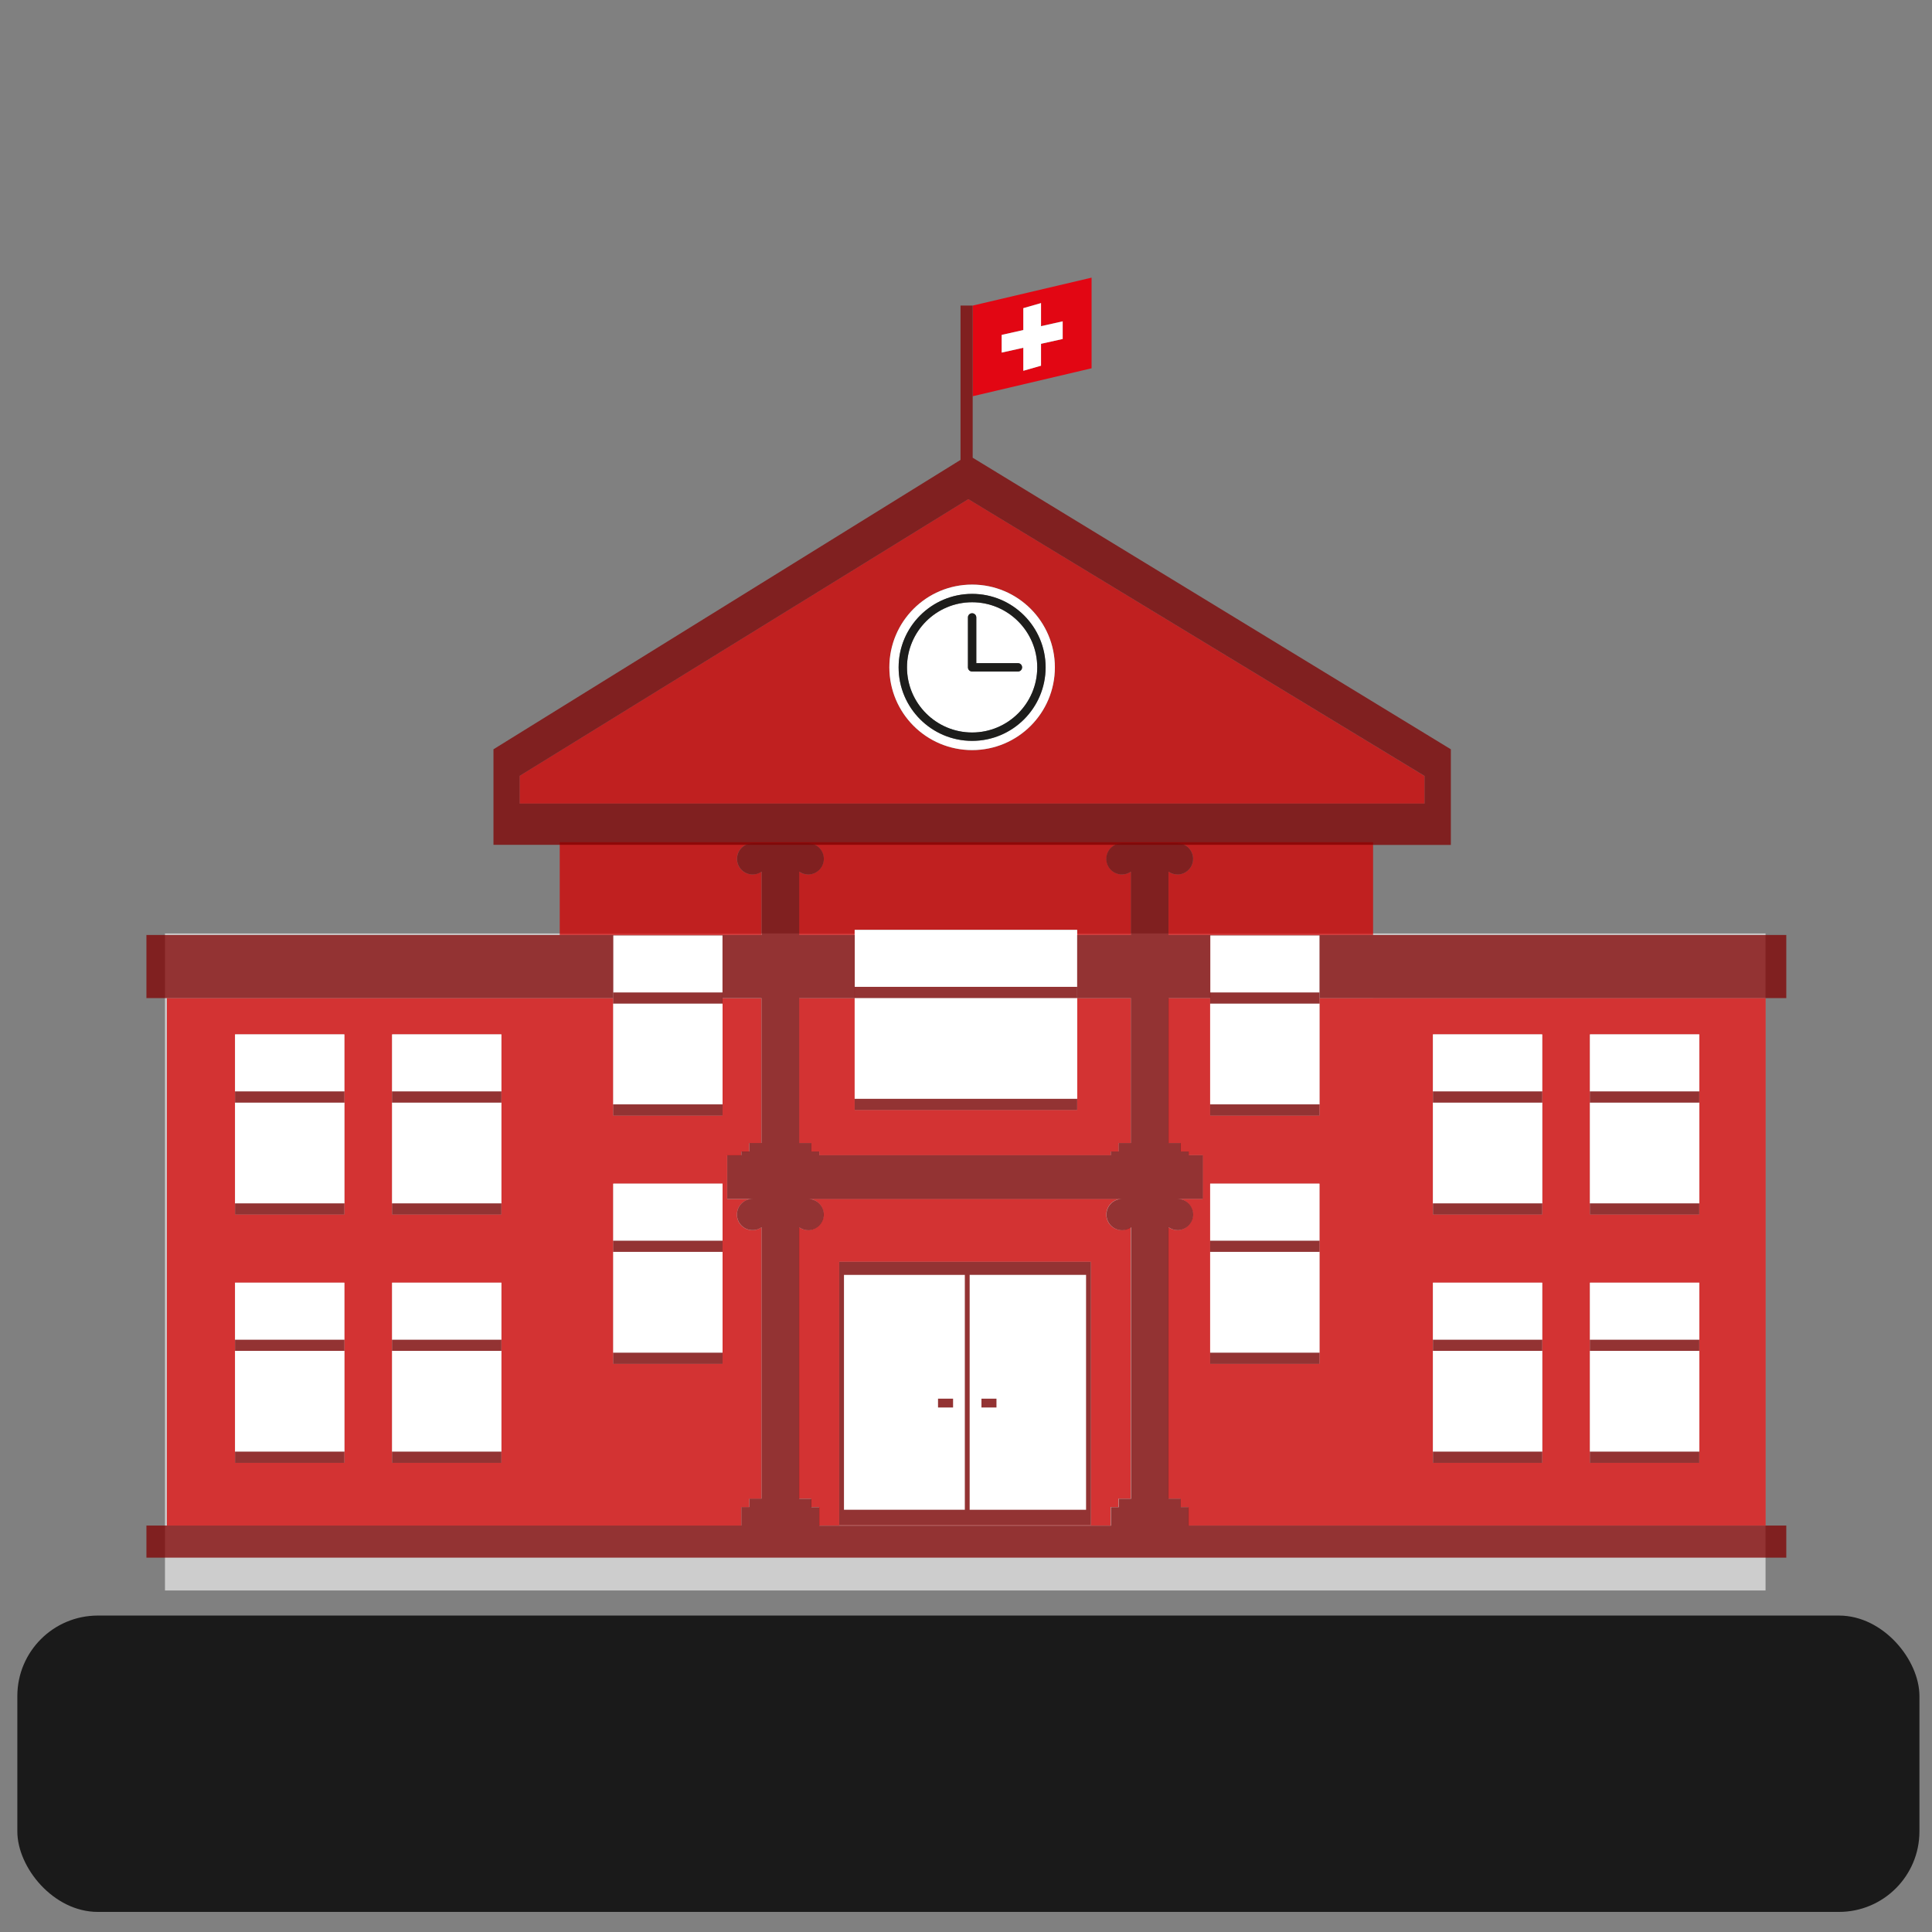 <?xml version="1.0" encoding="UTF-8" standalone="no"?>
<!-- Generator: Adobe Illustrator 23.0.3, SVG Export Plug-In . SVG Version: 6.00 Build 0)  -->

<svg
    xmlns:dc="http://purl.org/dc/elements/1.1/"
    xmlns:cc="http://creativecommons.org/ns#"
    xmlns:rdf="http://www.w3.org/1999/02/22-rdf-syntax-ns#"
    xmlns="http://www.w3.org/2000/svg"
    xmlns:sodipodi="http://sodipodi.sourceforge.net/DTD/sodipodi-0.dtd"
    xmlns:inkscape="http://www.inkscape.org/namespaces/inkscape"
    version="1.1"
    id="Ebene_1"
    x="0px"
    y="0px"
    viewBox="0 0 240 240"
    style="enable-background:new 0 0 240 240;"
    xml:space="preserve"
    sodipodi:docname="Bahnhof_#d50000_target.svg"
    inkscape:version="0.92.4 (5da689c313, 2019-01-14)"><rect x="0" y="0" width="240" height="240" fill="#808080" stroke="none"/>
    <defs
        id="defs163"/>
    <sodipodi:namedview
        pagecolor="#ffffff"
        bordercolor="#666666"
        borderopacity="1"
        objecttolerance="10"
        gridtolerance="10"
        guidetolerance="10"
        inkscape:pageopacity="0"
        inkscape:pageshadow="2"
        inkscape:window-width="1920"
        inkscape:window-height="1137"
        id="namedview161"
        showgrid="false"
        inkscape:zoom="2.7812867"
        inkscape:cx="93.799077"
        inkscape:cy="151.15755"
        inkscape:window-x="-8"
        inkscape:window-y="-8"
        inkscape:window-maximized="1"
        inkscape:current-layer="Ebene_1" />
    <style
   type="text/css"
   id="style2">
	.st0{fill:#D50000;}
	.st1{fill:#E20613;}
	.st2{fill:#FFFFFF;}
	.st3{fill:#585858;}
	.st4{fill:#1D1D1B;}
	.st5{fill:#858B8A;}
	.st6{fill:none;}
</style>
    <rect
        style="opacity:0.8;fill:#ffffff;fill-opacity:0.753;stroke:none;stroke-width:1;stroke-opacity:1"
        id="rect977"
        width="198.829"
        height="81.617"
        x="20.494"
        y="115.957"/>
    <g
        id="g16"
        style="fill:#d40000;fill-opacity:0.753">
	<path
        class="st0"
        d="M146.27,104.75c1.07,0,1.94,0.87,1.94,1.94s-0.87,1.94-1.94,1.94c-0.42,0-0.8-0.13-1.12-0.36v7.88h25.42v-4.08   v-7.44H69.53v11.52h25.08v-7.88c-0.32,0.22-0.7,0.36-1.12,0.36c-1.07,0-1.94-0.87-1.94-1.94s0.87-1.94,1.94-1.94h1.12h2.33h0.7   h1.63h1.12c1.07,0,1.94,0.87,1.94,1.94s-0.87,1.94-1.94,1.94c-0.42,0-0.8-0.13-1.12-0.36v7.88h6.9v-0.64h16.75h10.9v0.64h6.68   v-7.88c-0.32,0.22-0.7,0.36-1.12,0.36c-1.07,0-1.94-0.87-1.94-1.94s0.87-1.94,1.94-1.94h1.12h2.33h0.7h1.63H146.27z"
        id="path4"
        style="fill:#d40000;fill-opacity:0.753"/>
        <path
            class="st0"
            d="M89.76,124.67v12.52v1.38H76.18v-1.38v-12.52v-0.68h-6.66H20.73v65.53h48.79H92.1v-2.29h0.98v-1.05h1.52   v-33.72c-0.32,0.22-0.7,0.36-1.12,0.36c-1.07,0-1.94-0.87-1.94-1.94c0-1.07,0.87-1.94,1.94-1.94h-3.15v-2.71v-2.71h1.76v-0.47h0.98   v-1.05h1.52v-18h-4.85V124.67z M42.78,166.43v1.38v12.52v1.38H29.2v-1.38v-12.52v-1.38v-7.09h8.22h5.35V166.43z M42.78,135.58v1.38   v12.52v1.38H29.2v-1.38v-12.52v-1.38v-7.09h8.22h5.35V135.58z M62.28,166.43v1.38v12.52v1.38H48.71v-1.38v-12.52v-1.38v-7.09h8.22   h5.35V166.43z M62.28,135.58v1.38v12.52v1.38H48.71v-1.38v-12.52v-1.38v-7.09h8.22h5.35V135.58z M89.76,154.13v1.38v12.52v1.38   H76.18v-1.38v-12.52v-1.38v-7.09h8.22h5.35V154.13z"
            id="path6"
            style="fill:#d40000;fill-opacity:0.753"/>
        <polygon
            class="st0"
            points="133.81,136.5 133.81,137.88 106.17,137.88 106.17,136.5 106.17,123.99 99.27,123.99 99.27,141.99    100.79,141.99 100.79,143.04 101.78,143.04 101.78,143.51 137.98,143.51 137.98,143.04 138.97,143.04 138.97,141.99 140.49,141.99    140.49,123.99 133.81,123.99  "
            id="polygon8"
            style="fill:#d40000;fill-opacity:0.753"/>
        <path
            class="st0"
            d="M170.57,123.99h-6.66v0.68v12.52v1.38h-13.58v-1.38v-12.52v-0.68h-5.18v18h1.52v1.05h0.98v0.47h1.76v2.71v2.71   h-3.15c1.07,0,1.94,0.87,1.94,1.94c0,1.07-0.87,1.94-1.94,1.94c-0.42,0-0.8-0.13-1.12-0.36v33.72h1.52v1.05h0.98v2.29h22.91h48.79   v-65.53H170.57z M163.91,154.13v1.38v12.52v1.38h-13.58v-1.38v-12.52v-1.38v-7.09h8.22h5.35V154.13z M191.58,166.43v1.38v12.52   v1.38h-13.58v-1.38v-12.52v-1.38v-7.09h8.22h5.35V166.43z M191.58,135.58v1.38v12.52v1.38h-13.58v-1.38v-12.52v-1.38v-7.09h8.22   h5.35V135.58z M211.09,166.43v1.38v12.52v1.38h-13.58v-1.38v-12.52v-1.38v-7.09h8.22h5.35V166.43z M211.09,135.58v1.38v12.52v1.38   h-13.58v-1.38v-12.52v-1.38v-7.09h8.22h5.35V135.58z"
            id="path10"
            style="fill:#d40000;fill-opacity:0.753"/>
        <path
            class="st0"
            d="M137.43,150.87c0-1.07,0.87-1.94,1.94-1.94h-38.99c1.07,0,1.94,0.87,1.94,1.94c0,1.07-0.87,1.94-1.94,1.94   c-0.42,0-0.8-0.13-1.12-0.36v33.72h1.52v1.05h0.98v2.29h18.67h17.54v-2.29h0.98v-1.05h1.52v-33.72c-0.32,0.22-0.7,0.36-1.12,0.36   C138.3,152.82,137.43,151.95,137.43,150.87z M135.51,189.46h-0.59h-14.47h-0.59h-15.02h-0.04h-0.55v-32.71h0.55h0.04h15.02h0.59   h14.47h0.59V189.46z"
            id="path12"
            style="fill:#d40000;fill-opacity:0.753"/>
        <path
            class="st0"
            d="M176.97,96.4L120.29,62L64.55,96.38v3.45h112.42V96.4z M120.76,93.18c-5.68,0-10.28-4.6-10.28-10.28   c0-5.68,4.6-10.28,10.28-10.28c5.68,0,10.28,4.6,10.28,10.28C131.04,88.58,126.44,93.18,120.76,93.18z"
            id="path14"
            style="fill:#d40000;fill-opacity:0.753"/>
</g>
    <path
        class="st1"
        d="M135.6,34.49l-14.76,3.47v11.26l14.76-3.47V34.49z M132.01,42.11l-2.69,0.6v2.72l-2.19,0.63V43.2l-2.69,0.6  V41.6l2.69-0.6v-2.72l2.19-0.63v2.86l2.69-0.6V42.11z"
        id="path18"/>
    <g
        id="g76">
	<polygon
        class="st2"
        points="76.18,124.67 76.18,137.19 79.06,137.19 89.76,137.19 89.76,124.67 82.25,124.67  "
        id="polygon20"/>
        <polygon
            class="st2"
            points="76.18,116.2 76.18,123.29 82.6,123.29 89.76,123.29 89.76,116.2 84.41,116.2  "
            id="polygon22"/>
        <polygon
            class="st2"
            points="150.33,124.67 150.33,137.19 153.2,137.19 163.91,137.19 163.91,124.67 156.4,124.67  "
            id="polygon24"/>
        <polygon
            class="st2"
            points="150.33,116.2 150.33,123.29 156.75,123.29 163.91,123.29 163.91,116.2 158.56,116.2  "
            id="polygon26"/>
        <polygon
            class="st2"
            points="76.18,147.04 76.18,154.13 82.6,154.13 89.76,154.13 89.76,147.04 84.41,147.04  "
            id="polygon28"/>
        <polygon
            class="st2"
            points="76.18,155.51 76.18,168.04 79.06,168.04 89.76,168.04 89.76,155.51 82.25,155.51  "
            id="polygon30"/>
        <polygon
            class="st2"
            points="150.33,155.51 150.33,168.04 153.2,168.04 163.91,168.04 163.91,155.51 156.4,155.51  "
            id="polygon32"/>
        <polygon
            class="st2"
            points="150.33,147.04 150.33,154.13 156.75,154.13 163.91,154.13 163.91,147.04 158.56,147.04  "
            id="polygon34"/>
        <path
            class="st2"
            d="M120.45,158.37v6.38v22.81h14.47v-29.18h-11.87H120.45z M123.78,173.75v1.09h-1.86v-1.09H123.78z"
            id="path36"/>
        <path
            class="st2"
            d="M104.84,187.55h6.33h8.69V166.2v-7.83h-15.02V187.55z M116.53,173.75h0.26h1.6v1.09h-1.87v-0.44V173.75z"
            id="path38"/>
        <polygon
            class="st2"
            points="48.71,128.5 48.71,135.58 55.12,135.58 62.28,135.58 62.28,128.5 56.93,128.5  "
            id="polygon40"/>
        <polygon
            class="st2"
            points="48.71,136.97 48.71,149.49 51.58,149.49 62.28,149.49 62.28,136.97 54.77,136.97  "
            id="polygon42"/>
        <polygon
            class="st2"
            points="48.71,167.81 48.71,180.33 51.58,180.33 62.28,180.33 62.28,167.81 54.77,167.81  "
            id="polygon44"/>
        <polygon
            class="st2"
            points="48.71,159.34 48.71,166.43 55.12,166.43 62.28,166.43 62.28,159.34 56.93,159.34  "
            id="polygon46"/>
        <polygon
            class="st2"
            points="29.2,136.97 29.2,149.49 32.07,149.49 42.78,149.49 42.78,136.97 35.26,136.97  "
            id="polygon48"/>
        <polygon
            class="st2"
            points="29.2,128.5 29.2,135.58 35.62,135.58 42.78,135.58 42.78,128.5 37.42,128.5  "
            id="polygon50"/>
        <polygon
            class="st2"
            points="29.2,159.34 29.2,166.43 35.62,166.43 42.78,166.43 42.78,159.34 37.42,159.34  "
            id="polygon52"/>
        <polygon
            class="st2"
            points="29.2,167.81 29.2,180.33 32.07,180.33 42.78,180.33 42.78,167.81 35.26,167.81  "
            id="polygon54"/>
        <polygon
            class="st2"
            points="197.51,136.97 197.51,149.49 200.38,149.49 211.09,149.49 211.09,136.97 203.58,136.97  "
            id="polygon56"/>
        <polygon
            class="st2"
            points="197.51,159.34 197.51,166.43 203.93,166.43 211.09,166.43 211.09,159.34 205.74,159.34  "
            id="polygon58"/>
        <polygon
            class="st2"
            points="197.51,167.81 197.51,180.33 200.38,180.33 211.09,180.33 211.09,167.81 203.58,167.81  "
            id="polygon60"/>
        <polygon
            class="st2"
            points="178.01,136.97 178.01,149.49 180.88,149.49 191.58,149.49 191.58,136.97 184.07,136.97  "
            id="polygon62"/>
        <polygon
            class="st2"
            points="178.01,128.5 178.01,135.58 184.42,135.58 191.58,135.58 191.58,128.5 186.23,128.5  "
            id="polygon64"/>
        <polygon
            class="st2"
            points="178.01,159.34 178.01,166.43 184.42,166.43 191.58,166.43 191.58,159.34 186.23,159.34  "
            id="polygon66"/>
        <polygon
            class="st2"
            points="178.01,167.81 178.01,180.33 180.88,180.33 191.58,180.33 191.58,167.81 184.07,167.81  "
            id="polygon68"/>
        <polygon
            class="st2"
            points="133.81,122.59 133.81,116.15 133.81,115.51 122.91,115.51 106.17,115.51 106.17,116.15 106.17,122.59    119.23,122.59  "
            id="polygon70"/>
        <polygon
            class="st2"
            points="133.81,136.5 133.81,123.99 133.81,123.98 118.52,123.98 106.17,123.98 106.17,123.99 106.17,136.5    112.02,136.5  "
            id="polygon72"/>
        <polygon
            class="st2"
            points="205.74,128.5 197.51,128.5 197.51,135.58 203.93,135.58 211.09,135.58 211.09,128.5  "
            id="polygon74"/>
</g>
    <g
        id="g136"
        style="fill:#800000;fill-opacity:0.753">
	<polygon
        class="st3"
        points="112.02,136.5 106.17,136.5 106.17,137.88 133.81,137.88 133.81,136.5 "
        id="polygon78"
        style="fill:#800000;fill-opacity:0.753"/>
        <polygon
            class="st3"
            points="76.18,138.58 89.76,138.58 89.76,137.19 79.06,137.19 76.18,137.19 "
            id="polygon80"
            style="fill:#800000;fill-opacity:0.753"/>
        <polygon
            class="st3"
            points="150.33,138.58 163.91,138.58 163.91,137.19 153.2,137.19 150.33,137.19 "
            id="polygon82"
            style="fill:#800000;fill-opacity:0.753"/>
        <polygon
            class="st3"
            points="76.18,169.42 89.76,169.42 89.76,168.04 79.06,168.04 76.18,168.04 "
            id="polygon84"
            style="fill:#800000;fill-opacity:0.753"/>
        <polygon
            class="st3"
            points="150.33,169.42 163.91,169.42 163.91,168.04 153.2,168.04 150.33,168.04 "
            id="polygon86"
            style="fill:#800000;fill-opacity:0.753"/>
        <path
            class="st3"
            d="m 120.45,156.75 h -0.59 -15.02 -0.04 -0.55 v 32.71 h 0.55 0.04 15.02 0.59 14.47 0.59 v -32.71 h -0.59 z m -0.59,9.45 v 21.35 h -8.69 -6.33 v -29.18 h 15.02 z m 15.06,21.35 h -14.47 v -22.81 -6.38 h 2.6 11.87 z"
            id="path88"
            style="fill:#800000;fill-opacity:0.753"
            inkscape:connector-curvature="0"/>
        <polygon
            class="st3"
            points="118.39,173.75 116.79,173.75 116.53,173.75 116.53,174.39 116.53,174.84 118.39,174.84 "
            id="polygon90"
            style="fill:#800000;fill-opacity:0.753"/>
        <rect
            x="121.92"
            y="173.75"
            class="st3"
            width="1.86"
            height="1.09"
            id="rect92"
            style="fill:#800000;fill-opacity:0.753"/>
        <polygon
            class="st3"
            points="178.01,181.72 191.58,181.72 191.58,180.33 180.88,180.33 178.01,180.33 "
            id="polygon94"
            style="fill:#800000;fill-opacity:0.753"/>
        <polygon
            class="st3"
            points="48.71,150.87 62.28,150.87 62.28,149.49 51.58,149.49 48.71,149.49 "
            id="polygon96"
            style="fill:#800000;fill-opacity:0.753"/>
        <polygon
            class="st3"
            points="48.71,181.72 62.28,181.72 62.28,180.33 51.58,180.33 48.71,180.33 "
            id="polygon98"
            style="fill:#800000;fill-opacity:0.753"/>
        <polygon
            class="st3"
            points="29.2,150.87 42.78,150.87 42.78,149.49 32.07,149.49 29.2,149.49 "
            id="polygon100"
            style="fill:#800000;fill-opacity:0.753"/>
        <polygon
            class="st3"
            points="29.2,181.72 42.78,181.72 42.78,180.33 32.07,180.33 29.2,180.33 "
            id="polygon102"
            style="fill:#800000;fill-opacity:0.753"/>
        <polygon
            class="st3"
            points="197.51,150.87 211.09,150.87 211.09,149.49 200.38,149.49 197.51,149.49 "
            id="polygon104"
            style="fill:#800000;fill-opacity:0.753"/>
        <polygon
            class="st3"
            points="197.51,181.72 211.09,181.72 211.09,180.33 200.38,180.33 197.51,180.33 "
            id="polygon106"
            style="fill:#800000;fill-opacity:0.753"/>
        <polygon
            class="st3"
            points="178.01,150.87 191.58,150.87 191.58,149.49 180.88,149.49 178.01,149.49 "
            id="polygon108"
            style="fill:#800000;fill-opacity:0.753"/>
        <polygon
            class="st3"
            points="133.81,123.98 133.81,122.59 119.23,122.59 106.17,122.59 106.17,123.98 118.52,123.98 "
            id="polygon110"
            style="fill:#800000;fill-opacity:0.753"/>
        <polygon
            class="st3"
            points="89.76,123.29 82.6,123.29 76.18,123.29 76.18,123.99 76.18,124.67 82.25,124.67 89.76,124.67 89.76,123.99 "
            id="polygon112"
            style="fill:#800000;fill-opacity:0.753"/>
        <polygon
            class="st3"
            points="163.91,123.29 156.75,123.29 150.33,123.29 150.33,123.99 150.33,124.67 156.4,124.67 163.91,124.67 163.91,123.99 "
            id="polygon114"
            style="fill:#800000;fill-opacity:0.753"/>
        <polygon
            class="st3"
            points="76.18,154.13 76.18,155.51 82.25,155.51 89.76,155.51 89.76,154.13 82.6,154.13 "
            id="polygon116"
            style="fill:#800000;fill-opacity:0.753"/>
        <polygon
            class="st3"
            points="150.33,154.13 150.33,155.51 156.4,155.51 163.91,155.51 163.91,154.13 156.75,154.13 "
            id="polygon118"
            style="fill:#800000;fill-opacity:0.753"/>
        <polygon
            class="st3"
            points="178.01,166.43 178.01,167.81 184.07,167.81 191.58,167.81 191.58,166.43 184.42,166.43 "
            id="polygon120"
            style="fill:#800000;fill-opacity:0.753"/>
        <polygon
            class="st3"
            points="48.71,135.58 48.71,136.97 54.77,136.97 62.28,136.97 62.28,135.58 55.12,135.58 "
            id="polygon122"
            style="fill:#800000;fill-opacity:0.753"/>
        <polygon
            class="st3"
            points="48.71,166.43 48.71,167.81 54.77,167.81 62.28,167.81 62.28,166.43 55.12,166.43 "
            id="polygon124"
            style="fill:#800000;fill-opacity:0.753"/>
        <polygon
            class="st3"
            points="29.2,135.58 29.2,136.97 35.26,136.97 42.78,136.97 42.78,135.58 35.62,135.58 "
            id="polygon126"
            style="fill:#800000;fill-opacity:0.753"/>
        <polygon
            class="st3"
            points="29.2,166.43 29.2,167.81 35.26,167.81 42.78,167.81 42.78,166.43 35.62,166.43 "
            id="polygon128"
            style="fill:#800000;fill-opacity:0.753"/>
        <polygon
            class="st3"
            points="203.93,135.58 197.51,135.58 197.51,136.97 203.58,136.97 211.09,136.97 211.09,135.58 "
            id="polygon130"
            style="fill:#800000;fill-opacity:0.753"/>
        <polygon
            class="st3"
            points="197.51,166.43 197.51,167.81 203.58,167.81 211.09,167.81 211.09,166.43 203.93,166.43 "
            id="polygon132"
            style="fill:#800000;fill-opacity:0.753"/>
        <polygon
            class="st3"
            points="178.01,135.58 178.01,136.97 184.07,136.97 191.58,136.97 191.58,135.58 184.42,135.58 "
            id="polygon134"
            style="fill:#800000;fill-opacity:0.753"/>
</g>
    <path
        class="st2"
        d="M120.76,72.62c-5.68,0-10.28,4.6-10.28,10.28c0,5.68,4.6,10.28,10.28,10.28c5.68,0,10.28-4.6,10.28-10.28  C131.04,77.22,126.44,72.62,120.76,72.62z M120.76,92.04c-5.04,0-9.13-4.1-9.13-9.13c0-5.04,4.1-9.13,9.13-9.13  c5.04,0,9.13,4.1,9.13,9.13C129.89,87.94,125.8,92.04,120.76,92.04z"
        id="path138"/>
    <path
        class="st2"
        d="M120.76,74.82c-4.46,0-8.09,3.63-8.09,8.09c0,4.46,3.63,8.09,8.09,8.09c4.46,0,8.09-3.63,8.09-8.09  C128.85,78.44,125.22,74.82,120.76,74.82z M126.97,82.9c0,0.29-0.23,0.52-0.52,0.52h-5.69c-0.29,0-0.52-0.23-0.52-0.52v-6.2  c0-0.29,0.23-0.52,0.52-0.52c0.29,0,0.52,0.23,0.52,0.52v5.67h5.17C126.74,82.38,126.97,82.61,126.97,82.9z"
        id="path140"/>
    <g
        id="g146">
	<path
        class="st4"
        d="M120.76,73.77c-5.04,0-9.13,4.1-9.13,9.13c0,5.04,4.1,9.13,9.13,9.13c5.04,0,9.13-4.1,9.13-9.13   C129.89,77.87,125.8,73.77,120.76,73.77z M120.76,90.99c-4.46,0-8.09-3.63-8.09-8.09c0-4.46,3.63-8.09,8.09-8.09   c4.46,0,8.09,3.63,8.09,8.09C128.85,87.36,125.22,90.99,120.76,90.99z"
        id="path142"/>
        <path
            class="st4"
            d="M126.45,82.38h-5.17V76.7c0-0.29-0.23-0.52-0.52-0.52c-0.29,0-0.52,0.23-0.52,0.52v6.2   c0,0.29,0.23,0.52,0.52,0.52h5.69c0.29,0,0.52-0.23,0.52-0.52C126.97,82.61,126.74,82.38,126.45,82.38z"
            id="path144"/>
</g>
    <g
        id="g152"
        style="fill:#800000;fill-opacity:0.753">
	<path
        class="st5"
        d="M170.57,104.96h9.66V93.08l-59.4-36.22v-18.9h-1.51v19.17L61.3,93.08v11.87h8.23H170.57z M64.55,96.38   L120.29,62l56.68,34.39v3.44H64.55V96.38z"
        id="path148"
        style="fill:#800000;fill-opacity:0.753"/>
        <path
            class="st5"
            d="M163.91,123.99h6.66h48.79h2.54v-7.84h-51.33h-25.42v-7.88c0.32,0.22,0.7,0.36,1.12,0.36   c1.07,0,1.94-0.87,1.94-1.94s-0.87-1.94-1.94-1.94h-1.12h-1.63h-0.7h-2.33h-1.12c-1.07,0-1.94,0.87-1.94,1.94s0.87,1.94,1.94,1.94   c0.42,0,0.8-0.13,1.12-0.36v7.88h-6.68v6.45v1.38v0.01h6.68v18h-1.52v1.05h-0.98v0.47h-36.21v-0.47h-0.98v-1.05h-1.52v-18h6.9   v-0.01v-1.38v-6.45h-6.9v-7.88c0.32,0.22,0.7,0.36,1.12,0.36c1.07,0,1.94-0.87,1.94-1.94s-0.87-1.94-1.94-1.94h-1.12h-1.63h-0.7   h-2.33h-1.12c-1.07,0-1.94,0.87-1.94,1.94s0.87,1.94,1.94,1.94c0.42,0,0.8-0.13,1.12-0.36v7.88H69.53H18.19v7.84h2.54h48.79h6.66   v-0.7v-7.09h8.22h5.35v7.09v0.7h4.85v18h-1.52v1.05H92.1v0.47h-1.76v2.71v2.71h3.15c-1.07,0-1.94,0.87-1.94,1.94   c0,1.07,0.87,1.94,1.94,1.94c0.42,0,0.8-0.13,1.12-0.36v33.72h-1.52v1.05H92.1v2.29H69.53H20.73h-2.54v3.99H221.9v-3.99h-2.54   h-48.79h-22.91v-2.29h-0.98v-1.05h-1.52v-33.72c0.32,0.22,0.7,0.36,1.12,0.36c1.07,0,1.94-0.87,1.94-1.94   c0-1.07-0.87-1.94-1.94-1.94h3.15v-2.71v-2.71h-1.76v-0.47h-0.98v-1.05h-1.52v-18h5.18v-0.7v-7.09h8.22h5.35v7.09V123.99z    M101.78,189.52v-2.29h-0.98v-1.05h-1.52v-33.72c0.32,0.22,0.7,0.36,1.12,0.36c1.07,0,1.94-0.87,1.94-1.94   c0-1.07-0.87-1.94-1.94-1.94h38.99c-1.07,0-1.94,0.87-1.94,1.94c0,1.07,0.87,1.94,1.94,1.94c0.42,0,0.8-0.13,1.12-0.36v33.72h-1.52   v1.05h-0.98v2.29h-17.54H101.78z"
            id="path150"
            style="fill:#800000;fill-opacity:0.753"/>
</g>
    <polygon
        class="st2"
        points="129.32,37.65 127.12,38.28 127.12,41 124.43,41.6 124.43,43.8 127.12,43.2 127.12,46.06 129.32,45.43   129.32,42.71 132.01,42.11 132.01,39.92 129.32,40.52 "
        id="polygon154"/>
    <g
        id="g158">
	<rect
        class="st6"
        width="240"
        height="240"
        id="rect156"/>
</g>
    <rect
        style="opacity:0.8;fill:#000000;fill-opacity:1;stroke:none;stroke-width:1;stroke-opacity:1"
        id="rect972"
        width="236.285"
        height="36.813"
        x="2.154"
        y="200.691"
        rx="10"
        ry="10"/></svg>
